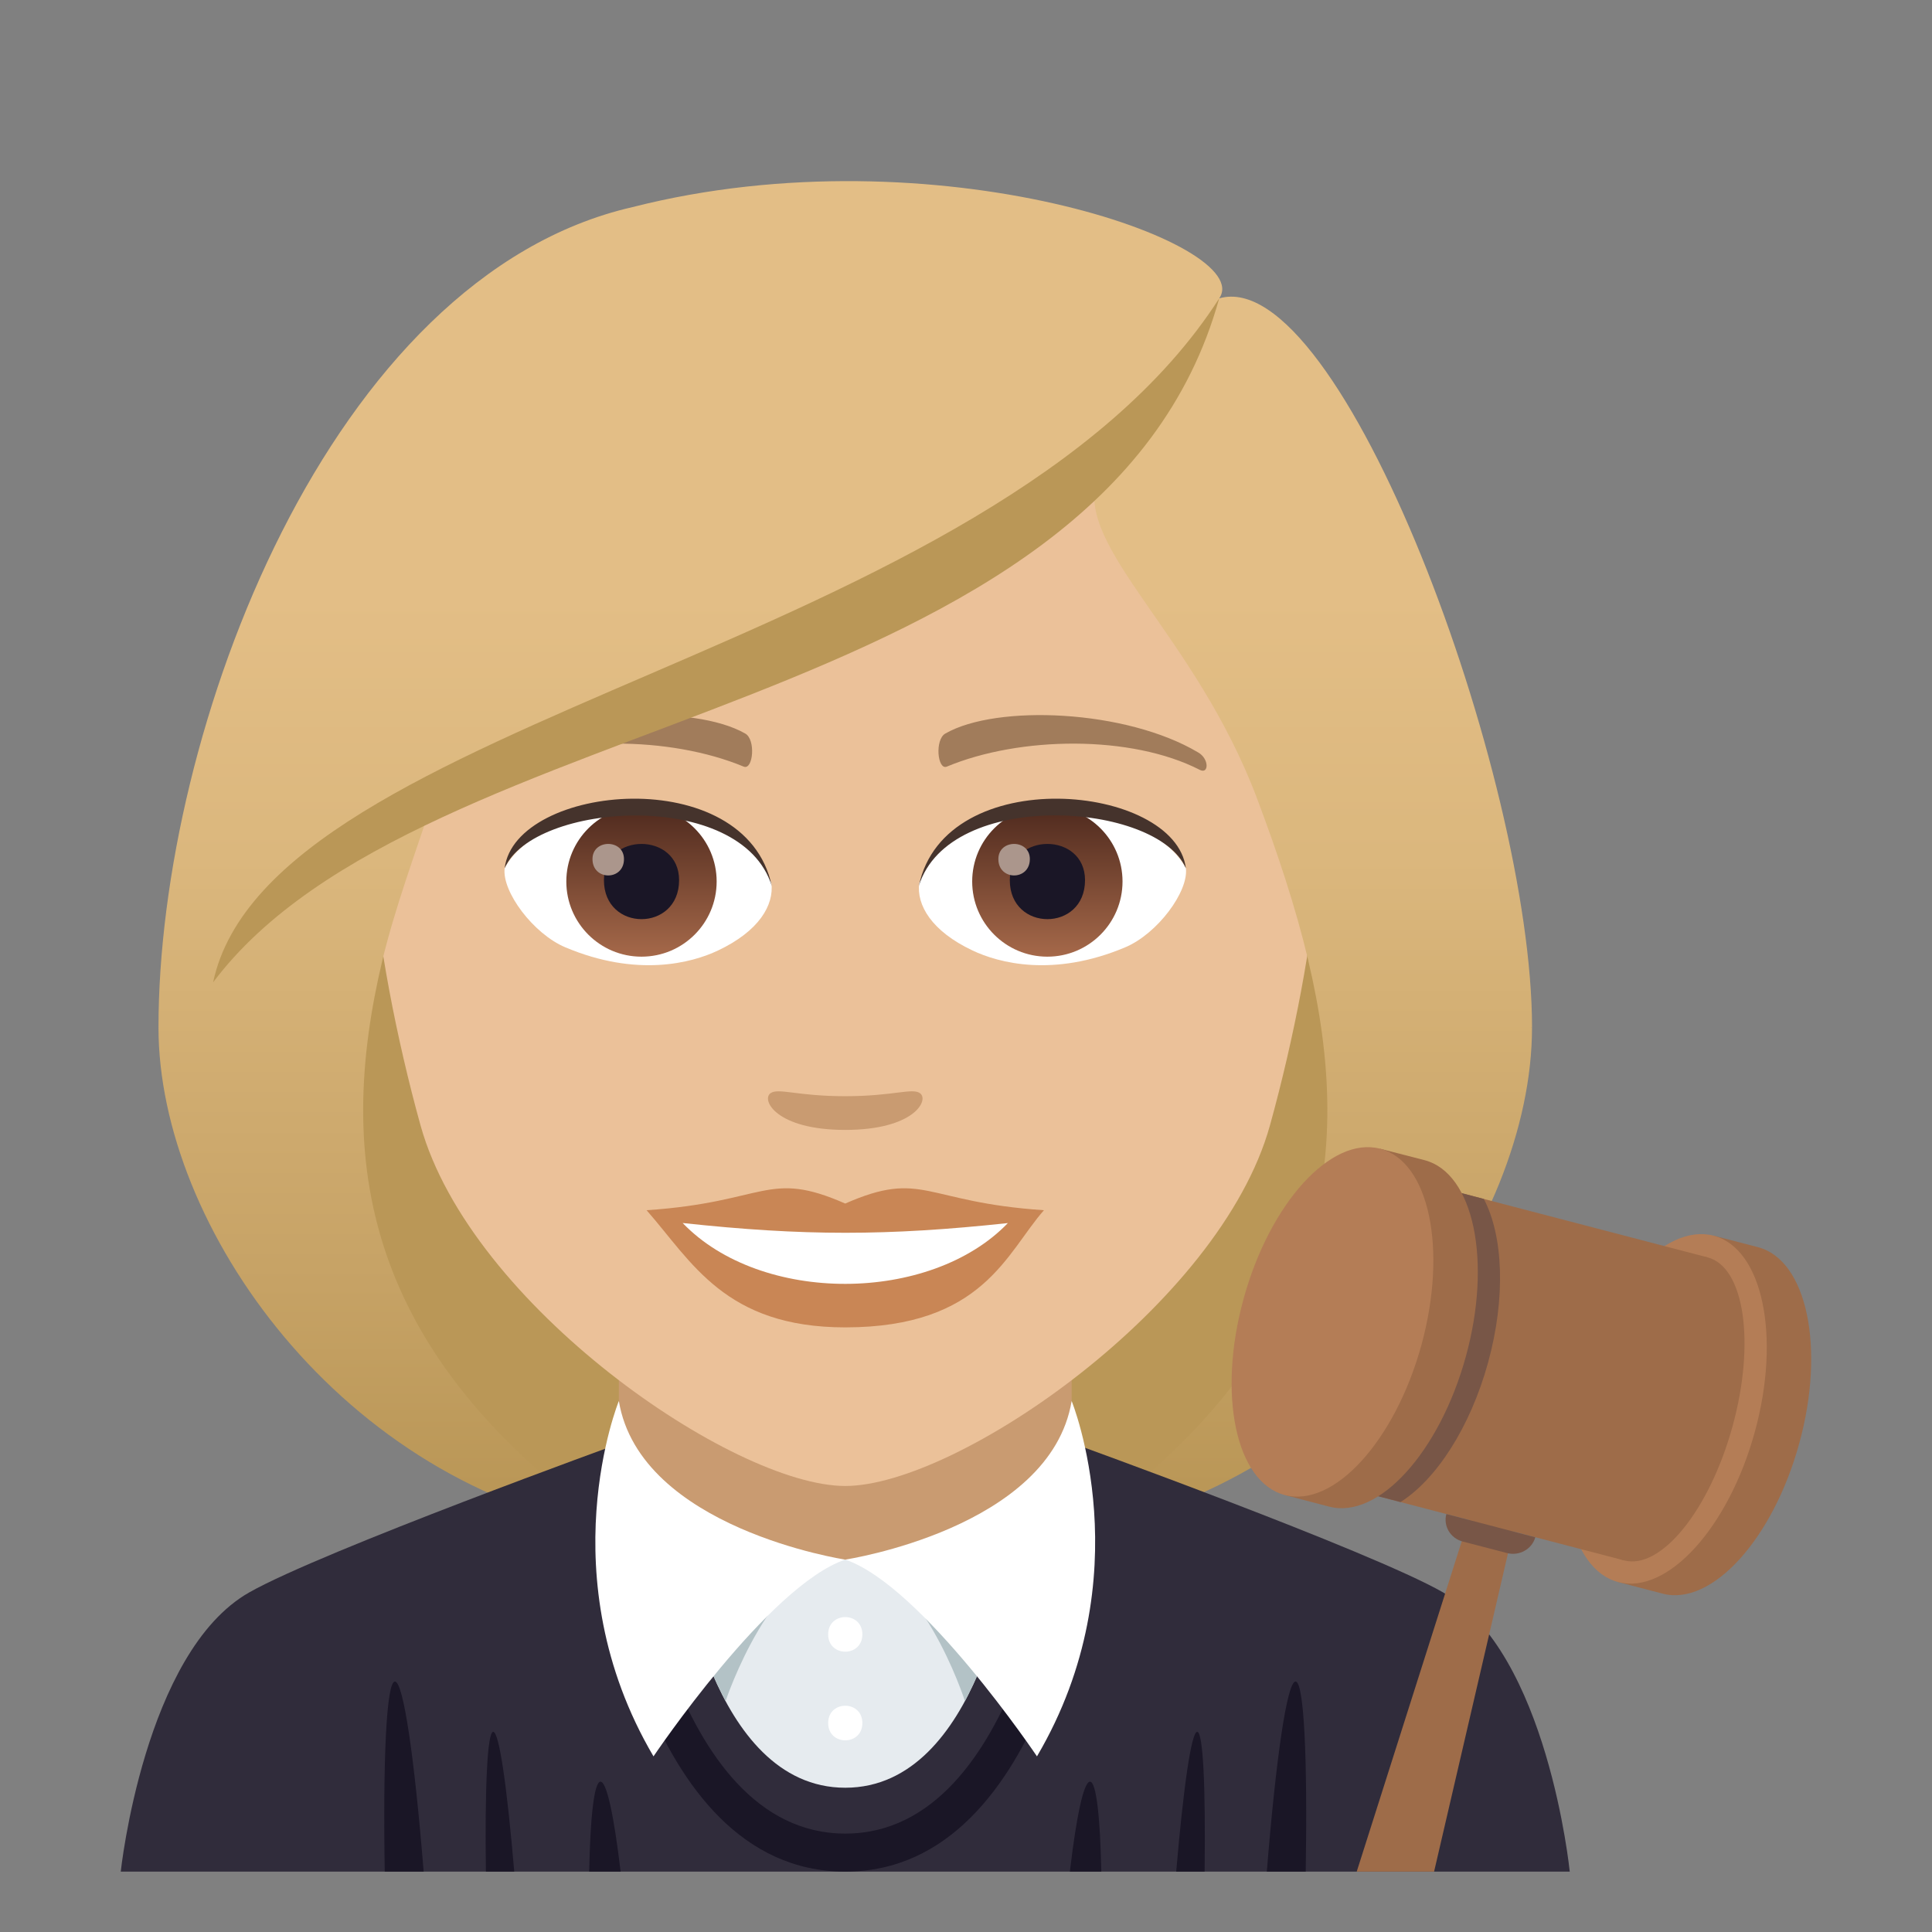 <?xml version="1.0" encoding="utf-8"?>
<!-- Generator: Adobe Illustrator 15.0.0, SVG Export Plug-In . SVG Version: 6.00 Build 0)  -->
<!DOCTYPE svg PUBLIC "-//W3C//DTD SVG 1.1//EN" "http://www.w3.org/Graphics/SVG/1.1/DTD/svg11.dtd">
<svg version="1.1" id="Layer_1" xmlns:x="http://ns.adobe.com/Extensibility/1.0/" xmlns:i="http://ns.adobe.com/AdobeIllustrator/10.0/" xmlns:graph="http://ns.adobe.com/Graphs/1.0/"
	 xmlns="http://www.w3.org/2000/svg" xmlns:xlink="http://www.w3.org/1999/xlink" xmlns:a="http://ns.adobe.com/AdobeSVGViewerExtensions/3.0/"
	 x="0px" y="0px" width="64px" height="64px" viewBox="0 0 64 64" enable-background="new 0 0 64 64" xml:space="preserve">
<rect x="0" y="0" width="64" height="64" fill="#808080" stroke="none"/>
<path fill="#BA9757" d="M35.582,50.742c15.168-6.066,13.652-20.476,13.652-20.476H6.768c0,0-1.518,14.41,13.648,20.476
	c0,0,3.035,0.758,7.582,0.758C32.551,51.5,35.582,50.742,35.582,50.742z"/>
<linearGradient id="SVGID_1_" gradientUnits="userSpaceOnUse" x1="43.166" y1="51.498" x2="43.166" y2="6.114">
	<stop  offset="0.05" style="stop-color:#BA9757"/>
	<stop  offset="0.197" style="stop-color:#C6A265"/>
	<stop  offset="0.508" style="stop-color:#DBB77D"/>
	<stop  offset="0.7" style="stop-color:#E3BE86"/>
	<a:midPointStop  offset="0.05" style="stop-color:#BA9757"/>
	<a:midPointStop  offset="0.4" style="stop-color:#BA9757"/>
	<a:midPointStop  offset="0.7" style="stop-color:#E3BE86"/>
</linearGradient>
<path fill="url(#SVGID_1_)" d="M43.334,31.804c1.551,6.532,0.732,12.999-7.752,18.938c9.102-1.518,15.168-10.111,15.168-16.705
	L43.334,31.804z"/>
<linearGradient id="SVGID_2_" gradientUnits="userSpaceOnUse" x1="1767.979" y1="51.498" x2="1767.979" y2="6.114" gradientTransform="matrix(-1 0 0 1 1780.814 0)">
	<stop  offset="0.05" style="stop-color:#BA9757"/>
	<stop  offset="0.197" style="stop-color:#C6A265"/>
	<stop  offset="0.508" style="stop-color:#DBB77D"/>
	<stop  offset="0.7" style="stop-color:#E3BE86"/>
	<a:midPointStop  offset="0.05" style="stop-color:#BA9757"/>
	<a:midPointStop  offset="0.4" style="stop-color:#BA9757"/>
	<a:midPointStop  offset="0.7" style="stop-color:#E3BE86"/>
</linearGradient>
<path fill="url(#SVGID_2_)" d="M12.668,31.804c-1.553,6.532-0.734,12.999,7.75,18.938C11.317,49.225,5.25,40.631,5.25,34.037
	L12.668,31.804z"/>
<path fill="#302C3B" d="M8.254,52.752c2.402-1.365,12.363-4.969,12.363-4.969h14.839c0,0,9.955,3.596,12.344,4.965
	C51.27,54.732,52,62,52,62H4C4,62,4.774,54.729,8.254,52.752z"/>
<polygon fill="#C99B71" points="20.5,49.947 28,54.779 35.5,49.947 35.5,41.912 20.5,41.912 "/>
<path fill="#1A1626" d="M39.66,57.369c-0.193-0.01-0.457,1.83-0.697,4.631h0.941C39.939,59.219,39.857,57.381,39.66,57.369"/>
<path fill="#1A1626" d="M13.079,55.703c-0.277,0.018-0.396,2.582-0.334,6.297h1.289C13.733,58.256,13.364,55.688,13.079,55.703"/>
<path fill="#1A1626" d="M36.482,62c-0.037-1.811-0.166-2.967-0.371-2.98c-0.209-0.014-0.455,1.148-0.67,2.98H36.482z"/>
<path fill="#1A1626" d="M42.92,55.703c-0.283-0.016-0.654,2.553-0.955,6.297h1.289C43.316,58.285,43.199,55.721,42.92,55.703"/>
<path fill="#1A1626" d="M16.336,57.369c-0.193,0.012-0.277,1.85-0.24,4.631h0.939C16.797,59.199,16.536,57.359,16.336,57.369"/>
<path fill="#1A1626" d="M19.889,59.02c-0.207,0.014-0.336,1.17-0.371,2.98h1.041C20.342,60.168,20.098,59.006,19.889,59.02"/>
<path fill="#1A1626" d="M28,62c-6.836,0-8.127-11.402-8.178-11.889l1.082-0.152C20.917,50.066,22.129,60.74,28,60.74
	c5.871,0,7.082-10.674,7.093-10.781l1.082,0.152C36.125,50.598,34.832,62,28,62"/>
<path fill="#E6EBEF" d="M28,51.664h-5.455c0,0,0.99,7.557,5.455,7.557s5.453-7.557,5.453-7.557H28z"/>
<path fill="#B3C2C6" d="M24.036,56.35c0,0,1.559-4.686,3.988-4.686s3.941,4.686,3.941,4.686s1.488-2.797,1.488-4.686H22.545
	C22.545,51.664,22.692,53.766,24.036,56.35"/>
<path fill="#FFFFFF" d="M35.5,46.41c-0.705,4.225-7.5,5.254-7.5,5.254c2.545,0.861,6.351,6.518,6.351,6.518
	C37.865,52.213,35.5,46.41,35.5,46.41z"/>
<path fill="#FFFFFF" d="M20.5,46.41c0.703,4.225,7.5,5.254,7.5,5.254c-2.547,0.861-6.352,6.518-6.352,6.518
	C18.135,52.213,20.5,46.41,20.5,46.41z"/>
<path fill="#FFFFFF" d="M27.434,57.078c0,0.764,1.133,0.764,1.133,0S27.434,56.314,27.434,57.078z"/>
<path fill="#FFFFFF" d="M27.434,54.141c0,0.764,1.133,0.764,1.133,0S27.434,53.377,27.434,54.141z"/>
<polygon fill="#9E6C49" points="47.506,62 50.133,50.686 48.662,50.303 44.943,62 "/>
<path fill="#9E6C49" d="M58.236,41.314l-1.473-0.381l-0.215,0.773c-1.152,0.764-2.254,2.457-2.836,4.576
	c-0.586,2.127-0.5,4.131,0.105,5.352l-0.213,0.773l1.473,0.385c1.627,0.424,3.65-1.799,4.523-4.969
	C60.475,44.656,59.861,41.74,58.236,41.314"/>
<path fill="#B47D56" d="M58.129,47.439c-0.871,3.17-2.896,5.395-4.523,4.969c-1.625-0.424-2.238-3.336-1.365-6.506
	c0.871-3.168,2.896-5.393,4.523-4.969C58.389,41.357,59.002,44.268,58.129,47.439"/>
<polygon fill="#9E6C49" points="53.803,51.691 43.496,49.002 46.258,38.961 56.566,41.652 "/>
<path fill="#785647" d="M46.242,39.016l-2.732,9.93c0.014,0.021,0.023,0.047,0.033,0.068l2.85,0.744
	c1.176-0.742,2.307-2.463,2.902-4.623c0.594-2.162,0.498-4.203-0.141-5.418l-2.85-0.748C46.283,38.986,46.264,39.004,46.242,39.016"
	/>
<path fill="#9E6C49" d="M47.191,38.432l-1.475-0.379l-0.211,0.773c-1.152,0.762-2.254,2.457-2.84,4.576
	c-0.582,2.125-0.498,4.129,0.109,5.35l-0.213,0.773l1.473,0.385c1.627,0.424,3.65-1.799,4.523-4.969
	C49.43,41.773,48.818,38.857,47.191,38.432"/>
<path fill="#B47D56" d="M47.086,44.557c-0.873,3.17-2.896,5.395-4.523,4.969c-1.627-0.424-2.24-3.336-1.367-6.504
	c0.871-3.17,2.896-5.396,4.523-4.969C47.346,38.477,47.955,41.387,47.086,44.557"/>
<path fill="#9E6C49" d="M57.393,47.248c-0.762,2.773-2.369,4.762-3.59,4.443c-1.219-0.318-1.59-2.824-0.828-5.596
	c0.764-2.773,2.371-4.764,3.592-4.443C57.785,41.969,58.156,44.475,57.393,47.248"/>
<path fill="#785647" d="M50.859,50.924L50.859,50.924c-0.109,0.393-0.529,0.629-0.936,0.523l-1.471-0.383
	c-0.406-0.105-0.648-0.516-0.539-0.91L50.859,50.924z"/>
<path fill="#EBC199" d="M28,8.276c-11.004,0-16.305,8.962-15.643,20.485c0.135,2.315,0.779,5.657,1.574,8.52
	C15.583,43.232,24.292,49.225,28,49.225c3.707,0,12.416-5.992,14.068-11.943c0.795-2.863,1.439-6.205,1.576-8.52
	C44.305,17.238,39.008,8.276,28,8.276z"/>
<path fill="#C98655" d="M27.999,39.869c-2.578-1.133-2.598-0.045-6.58,0.221c1.494,1.699,2.596,3.881,6.58,3.881
	c4.574,0,5.345-2.479,6.583-3.881C30.598,39.824,30.581,38.736,27.999,39.869z"/>
<path fill="#FFFFFF" d="M22.614,40.514c2.6,2.705,8.205,2.67,10.773,0.002C29.385,40.945,26.618,40.945,22.614,40.514z"/>
<path fill="#A17C5B" d="M39.693,24.927c-2.391-1.425-6.68-1.601-8.375-0.629c-0.359,0.196-0.264,1.226,0.047,1.097
	c2.419-1.008,6.109-1.058,8.38,0.108C40.049,25.657,40.057,25.134,39.693,24.927z"/>
<path fill="#A17C5B" d="M16.305,24.927c2.391-1.425,6.68-1.601,8.379-0.629c0.361,0.196,0.264,1.226-0.049,1.097
	c-2.422-1.008-6.105-1.06-8.379,0.108C15.95,25.657,15.944,25.134,16.305,24.927z"/>
<path fill="#C99B71" d="M30.475,36.213c-0.264-0.184-0.877,0.1-2.477,0.1c-1.596,0-2.211-0.283-2.473-0.1
	c-0.314,0.221,0.186,1.217,2.473,1.217C30.288,37.43,30.79,36.436,30.475,36.213z"/>
<path id="Path_1569_" fill="#FFFFFF" d="M25.553,29.25c0.092,0.727-0.402,1.591-1.771,2.238c-0.869,0.411-2.678,0.896-5.055-0.107
	c-1.064-0.448-2.104-1.847-2.01-2.62C18.006,26.333,24.346,25.977,25.553,29.25z"/>
<linearGradient id="Oval_1_" gradientUnits="userSpaceOnUse" x1="-425.188" y1="477.44" x2="-425.188" y2="478.199" gradientTransform="matrix(6.57 0 0 -6.57 2814.78 3168.528)">
	<stop  offset="0" style="stop-color:#A6694A"/>
	<stop  offset="1" style="stop-color:#4F2A1E"/>
	<a:midPointStop  offset="0" style="stop-color:#A6694A"/>
	<a:midPointStop  offset="0.5" style="stop-color:#A6694A"/>
	<a:midPointStop  offset="1" style="stop-color:#4F2A1E"/>
</linearGradient>
<circle id="Oval_240_" fill="url(#Oval_1_)" cx="21.25" cy="29.201" r="2.49"/>
<path id="Path_1568_" fill="#1A1626" d="M20.006,29.156c0,1.723,2.49,1.723,2.49,0C22.497,27.556,20.006,27.556,20.006,29.156z"/>
<path id="Path_1567_" fill="#AB968C" d="M19.627,28.458c0,0.723,1.043,0.723,1.043,0C20.67,27.789,19.627,27.789,19.627,28.458z"/>
<path id="Path_1566_" fill="#45332C" d="M25.565,29.346c-1.012-3.251-7.908-2.771-8.848-0.585
	C17.065,25.962,24.702,25.223,25.565,29.346z"/>
<path id="Path_1565_" fill="#FFFFFF" d="M30.45,29.25c-0.094,0.727,0.4,1.591,1.77,2.238c0.869,0.411,2.677,0.896,5.054-0.107
	c1.066-0.448,2.104-1.847,2.01-2.62C37.996,26.333,31.655,25.977,30.45,29.25z"/>
<linearGradient id="Oval_2_" gradientUnits="userSpaceOnUse" x1="-425.84" y1="477.44" x2="-425.84" y2="478.199" gradientTransform="matrix(6.57 0 0 -6.57 2832.511 3168.528)">
	<stop  offset="0" style="stop-color:#A6694A"/>
	<stop  offset="1" style="stop-color:#4F2A1E"/>
	<a:midPointStop  offset="0" style="stop-color:#A6694A"/>
	<a:midPointStop  offset="0.5" style="stop-color:#A6694A"/>
	<a:midPointStop  offset="1" style="stop-color:#4F2A1E"/>
</linearGradient>
<circle id="Oval_239_" fill="url(#Oval_2_)" cx="34.695" cy="29.201" r="2.49"/>
<path id="Path_1564_" fill="#1A1626" d="M33.451,29.156c0,1.723,2.492,1.723,2.492,0C35.943,27.556,33.451,27.556,33.451,29.156z"/>
<path id="Path_1563_" fill="#AB968C" d="M33.072,28.458c0,0.723,1.043,0.723,1.043,0C34.115,27.789,33.072,27.789,33.072,28.458z"/>
<path id="Path_1562_" fill="#45332C" d="M30.438,29.346c1.012-3.249,7.902-2.784,8.845-0.585
	C38.934,25.962,31.299,25.223,30.438,29.346z"/>
<linearGradient id="SVGID_3_" gradientUnits="userSpaceOnUse" x1="28" y1="51.497" x2="28" y2="6.113">
	<stop  offset="0.05" style="stop-color:#BA9757"/>
	<stop  offset="0.197" style="stop-color:#C6A265"/>
	<stop  offset="0.508" style="stop-color:#DBB77D"/>
	<stop  offset="0.7" style="stop-color:#E3BE86"/>
	<a:midPointStop  offset="0.05" style="stop-color:#BA9757"/>
	<a:midPointStop  offset="0.4" style="stop-color:#BA9757"/>
	<a:midPointStop  offset="0.7" style="stop-color:#E3BE86"/>
</linearGradient>
<path fill="url(#SVGID_3_)" d="M40.387,9.884c1.256-1.794-9.388-5.582-19.437-3.023C10.911,9.16,5.25,24.201,5.25,34.037
	c0.898,0.713,6.396-1.064,7.418-2.233c0.416-1.721,1.07-3.492,1.682-5.328c7.539-4.365,16.07-5.393,21.992-10.617
	c-0.758,2.275,3.256,5.145,5.309,10.617c0.666,1.775,1.262,3.554,1.684,5.328c1.674,1.542,5.014,2.268,7.416,2.233
	C50.75,25.717,44.41,8.723,40.387,9.884z"/>
<path fill="#BA9757" d="M7.059,32.542c6.943-9.247,29.437-8.62,33.328-22.657C32.834,21.666,8.956,23.653,7.059,32.542z"/>
</svg>
